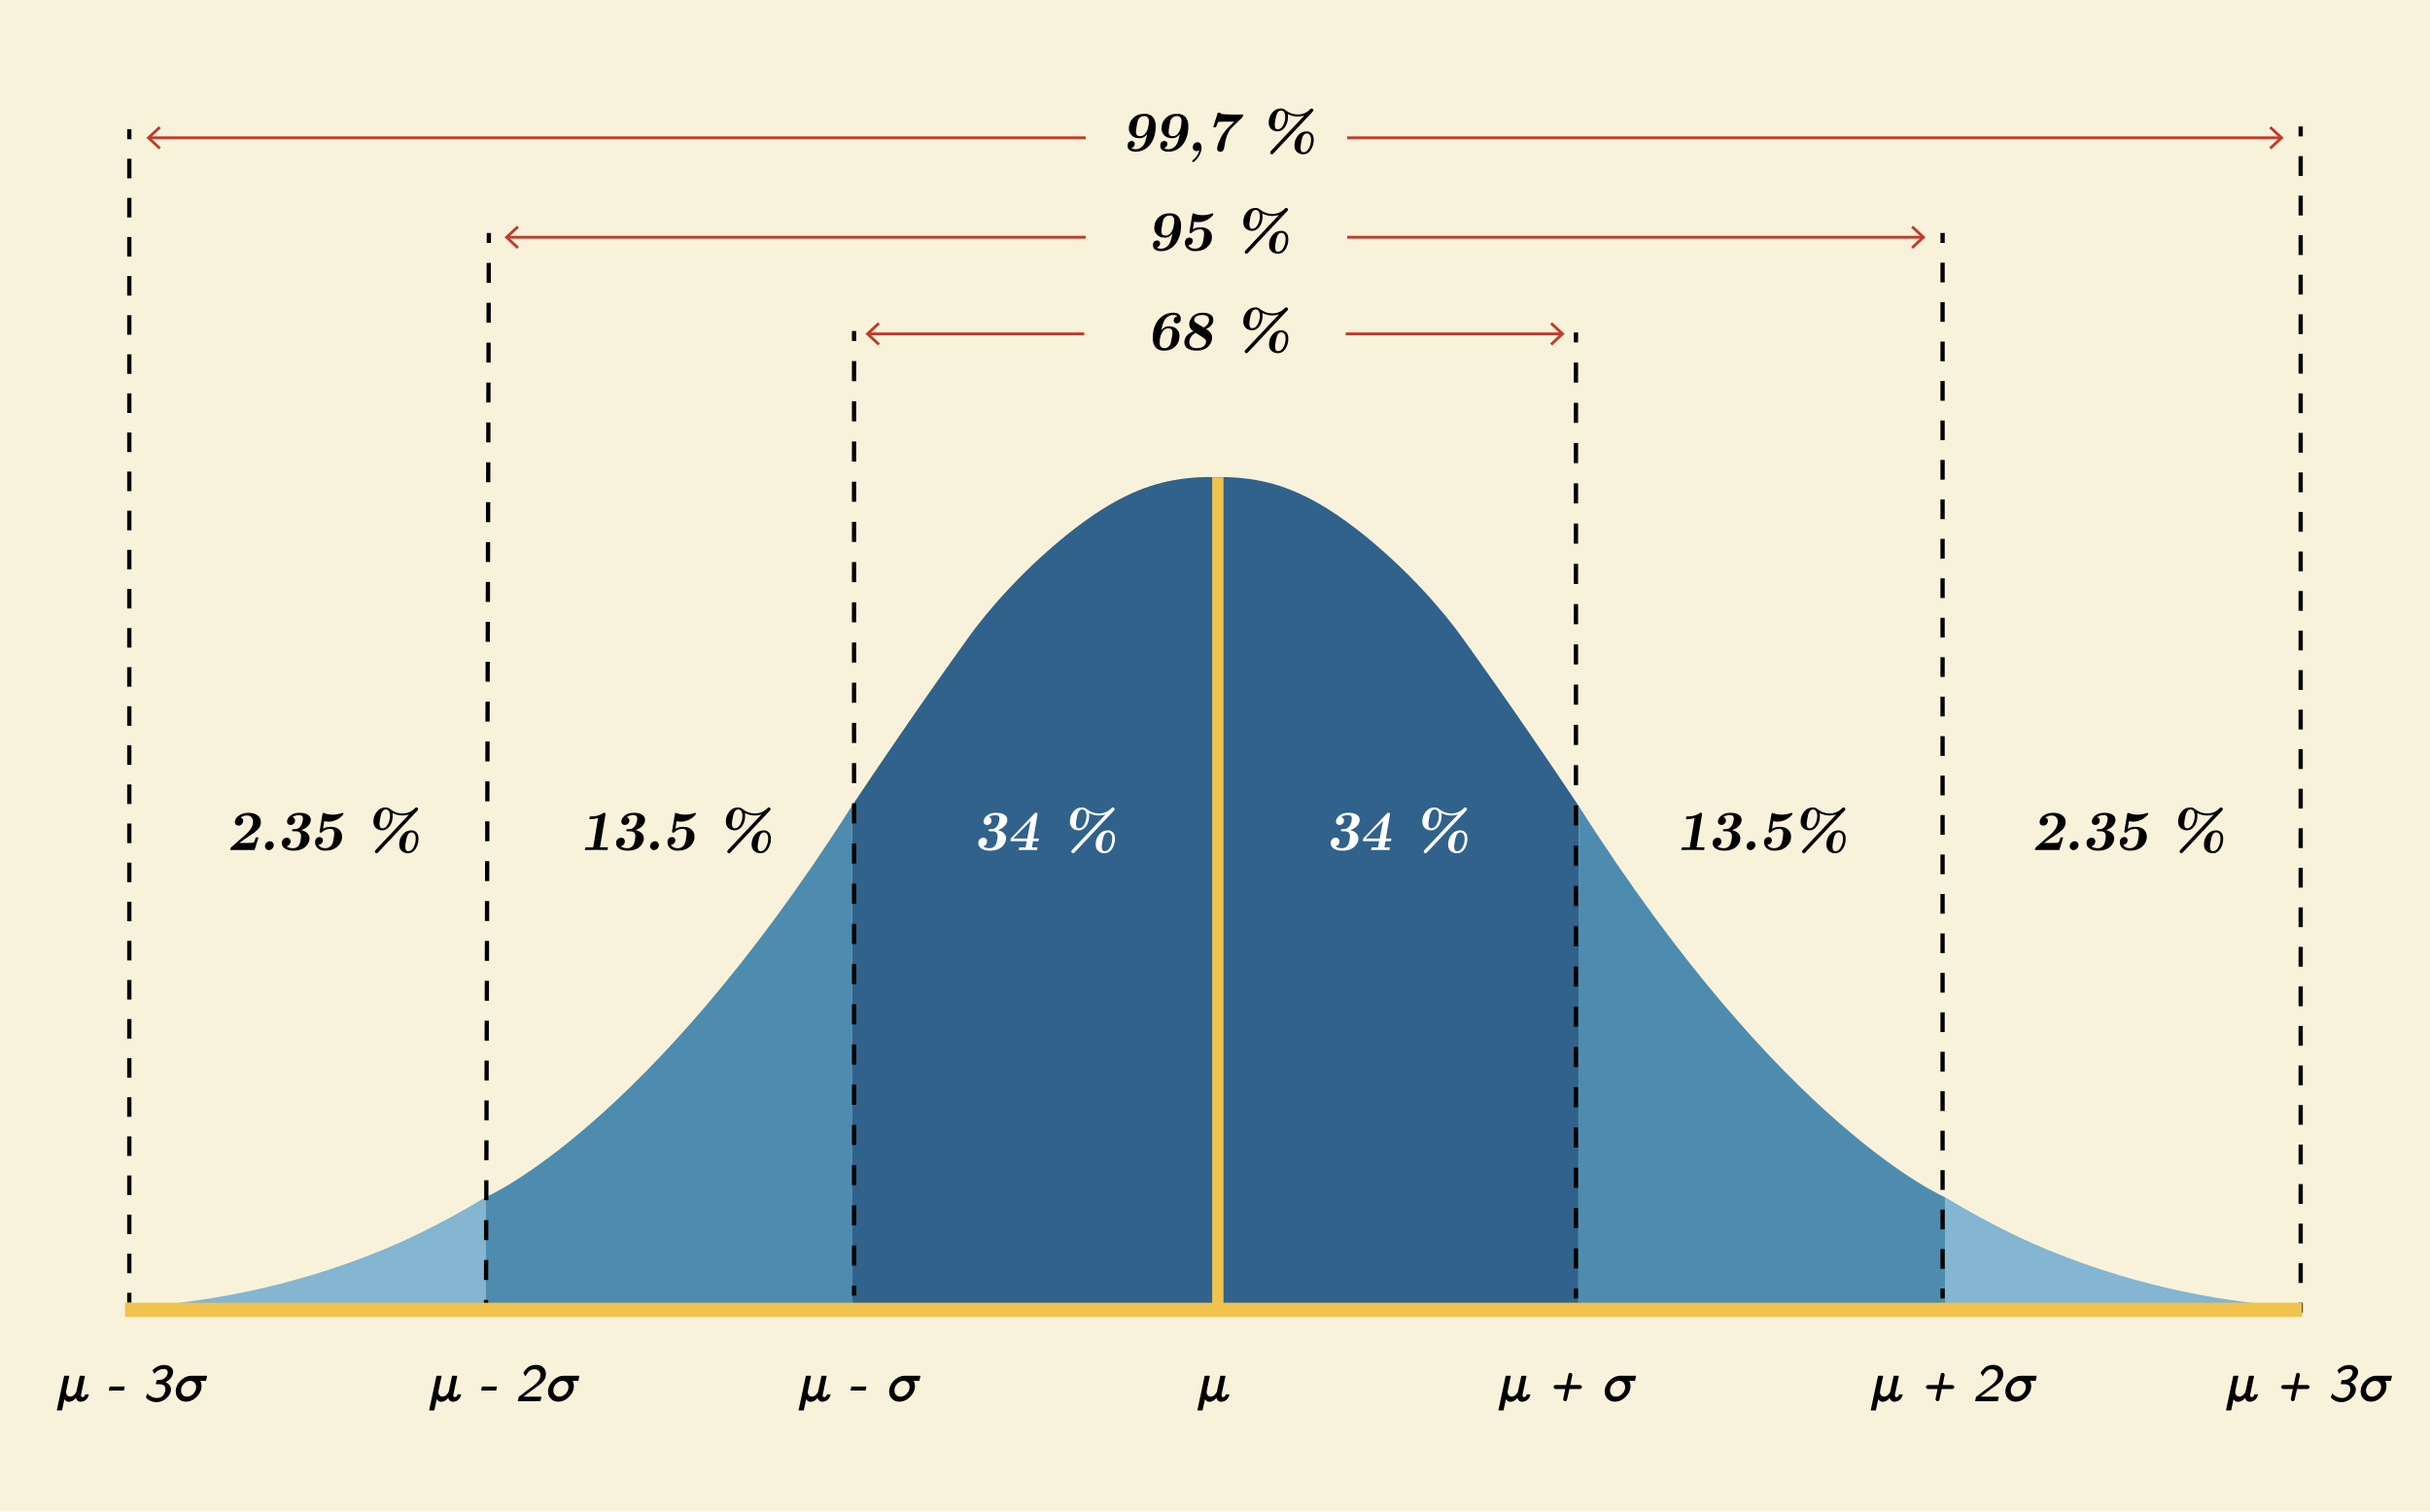 <?xml version="1.0" encoding="UTF-8"?>
<svg id="Ebene_1" data-name="Ebene 1" xmlns="http://www.w3.org/2000/svg" viewBox="0 0 855 532">
  <rect width="855" height="532" fill="#f9f2db"/>
  <path d="M429,168l-1.4,292h-127.88v-176.32c10.6-15.81,23.13-34.43,41.28-59.68,1.9-2.64,12.84-17.66,31-33,18.49-15.62,30.98-20.19,41-22,6.56-1.18,12.15-1.2,16-1Z" fill="#30628b"/>
  <path d="M170.84,421.36v38.64H46.4c23.29-1.39,54.25-6.16,88-20,4.64-1.9,18.38-7.68,36.44-18.64Z" fill="#84b5d1"/>
  <path d="M170.84,460h129.16l-.28-176.32c-72.28,113.68-128.88,137.68-128.88,137.68v38.64Z" fill="#4e8caf"/>
  <path d="M426.2,168l1.4,292h127.88s0-176.32,0-176.32c-10.6-15.81-23.13-34.43-41.28-59.68-1.9-2.64-12.84-17.66-31-33-18.49-15.62-30.98-20.19-41-22-6.56-1.18-12.15-1.2-16-1Z" fill="#30628b"/>
  <path d="M684.36,421.36v38.64s124.44,0,124.44,0c-23.29-1.39-54.25-6.16-88-20-4.64-1.9-18.38-7.68-36.44-18.64Z" fill="#84b5d1"/>
  <path d="M684.36,460h-129.16s.28-176.32.28-176.32c72.28,113.68,128.88,137.68,128.88,137.68v38.64Z" fill="#4e8caf"/>
  <g>
    <rect x="473.5" y="117" width="75.92" height="1" fill="#c03b2d"/>
    <polygon points="546.1 121.59 545.42 120.86 549.03 117.5 545.42 114.14 546.1 113.41 550.5 117.5 546.1 121.59" fill="#c03b2d"/>
  </g>
  <g>
    <rect x="305.58" y="117" width="75.92" height="1" fill="#c03b2d"/>
    <polygon points="308.9 113.41 309.58 114.14 305.97 117.5 309.58 120.86 308.9 121.59 304.5 117.5 308.9 113.41" fill="#c03b2d"/>
  </g>
  <g>
    <rect x="474" y="83" width="202.42" height="1" fill="#c03b2d"/>
    <polygon points="673.1 87.59 672.42 86.86 676.03 83.5 672.42 80.14 673.1 79.41 677.5 83.5 673.1 87.59" fill="#c03b2d"/>
  </g>
  <g>
    <rect x="178.58" y="83" width="203.42" height="1" fill="#c03b2d"/>
    <polygon points="181.9 79.41 182.58 80.14 178.97 83.5 182.58 86.86 181.9 87.59 177.5 83.5 181.9 79.41" fill="#c03b2d"/>
  </g>
  <g>
    <rect x="474" y="48" width="328.42" height="1" fill="#c03b2d"/>
    <polygon points="799.1 52.59 798.42 51.86 802.03 48.5 798.42 45.14 799.1 44.41 803.5 48.5 799.1 52.59" fill="#c03b2d"/>
  </g>
  <g>
    <rect x="52.58" y="48" width="329.42" height="1" fill="#c03b2d"/>
    <polygon points="55.9 44.41 56.58 45.14 52.97 48.5 56.58 51.86 55.9 52.59 51.5 48.5 55.9 44.41" fill="#c03b2d"/>
  </g>
  <g>
    <rect x="170.25" y="83" width="3.5" height="1.5" transform="translate(87.8 255.53) rotate(-89.85)"/>
    <path d="M171.78,450.48h-1.5s.02-7.02.02-7.02h1.5s-.02,7.02-.02,7.02ZM171.81,436.45h-1.5s.02-7.02.02-7.02h1.5s-.02,7.02-.02,7.02ZM171.85,422.41h-1.5s.02-7.02.02-7.02h1.5s-.02,7.02-.02,7.02ZM171.89,408.37h-1.5s.02-7.02.02-7.02h1.5s-.02,7.02-.02,7.02ZM171.93,394.33h-1.5s.02-7.02.02-7.02h1.5s-.02,7.02-.02,7.02ZM171.96,380.29h-1.5s.02-7.02.02-7.02h1.5s-.02,7.02-.02,7.02ZM172,366.26h-1.5s.02-7.02.02-7.02h1.5s-.02,7.02-.02,7.02ZM172.04,352.22h-1.5s.02-7.02.02-7.02h1.5s-.02,7.02-.02,7.02ZM172.07,338.18h-1.5s.02-7.02.02-7.02h1.5s-.02,7.02-.02,7.02ZM172.11,324.14h-1.5s.02-7.02.02-7.02h1.5s-.02,7.02-.02,7.02ZM172.15,310.11h-1.5s.02-7.02.02-7.02h1.5s-.02,7.02-.02,7.02ZM172.19,296.07h-1.5s.02-7.02.02-7.02h1.5s-.02,7.02-.02,7.02ZM172.22,282.03h-1.5s.02-7.02.02-7.02h1.5s-.02,7.02-.02,7.02ZM172.26,267.99h-1.5s.02-7.02.02-7.02h1.5s-.02,7.02-.02,7.02ZM172.3,253.96h-1.5s.02-7.02.02-7.02h1.5s-.02,7.02-.02,7.02ZM172.33,239.92h-1.5s.02-7.02.02-7.02h1.5s-.02,7.02-.02,7.02ZM172.37,225.88h-1.5s.02-7.02.02-7.02h1.5s-.02,7.02-.02,7.02ZM172.41,211.84h-1.5s.02-7.02.02-7.02h1.5s-.02,7.02-.02,7.02ZM172.44,197.8h-1.5s.02-7.02.02-7.02h1.5s-.02,7.02-.02,7.02ZM172.48,183.77h-1.5s.02-7.02.02-7.02h1.5s-.02,7.02-.02,7.02ZM172.52,169.73h-1.5s.02-7.02.02-7.02h1.5s-.02,7.02-.02,7.02ZM172.56,155.69h-1.5s.02-7.02.02-7.02h1.5s-.02,7.02-.02,7.02ZM172.59,141.65h-1.5s.02-7.02.02-7.02h1.5s-.02,7.02-.02,7.02ZM172.63,127.62h-1.5s.02-7.02.02-7.02h1.5s-.02,7.02-.02,7.02ZM172.67,113.58h-1.5s.02-7.02.02-7.02h1.5s-.02,7.02-.02,7.02ZM172.7,99.54h-1.5s.02-7.02.02-7.02h1.5s-.02,7.02-.02,7.02Z"/>
    <rect x="169.25" y="458.5" width="3.5" height="1.5" transform="translate(-288.69 629.06) rotate(-89.85)"/>
  </g>
  <g>
    <rect x="44.75" y="45.5" width="1.5" height="3.5"/>
    <path d="M46.25,448.12h-1.5v-6.88h1.5v6.88ZM46.25,434.36h-1.5v-6.88h1.5v6.88ZM46.25,420.59h-1.5v-6.88h1.5v6.88ZM46.25,406.83h-1.5v-6.88h1.5v6.88ZM46.25,393.07h-1.5v-6.88h1.5v6.88ZM46.25,379.3h-1.5v-6.88h1.5v6.88ZM46.25,365.54h-1.5v-6.88h1.5v6.88ZM46.25,351.78h-1.5v-6.88h1.5v6.88ZM46.25,338.02h-1.5v-6.88h1.5v6.88ZM46.25,324.25h-1.5v-6.88h1.5v6.88ZM46.25,310.49h-1.5v-6.88h1.5v6.88ZM46.25,296.73h-1.5v-6.88h1.5v6.88ZM46.25,282.97h-1.5v-6.88h1.5v6.88ZM46.25,269.2h-1.5v-6.88h1.5v6.88ZM46.25,255.44h-1.5v-6.88h1.5v6.88ZM46.25,241.68h-1.5v-6.88h1.5v6.88ZM46.25,227.92h-1.5v-6.88h1.5v6.88ZM46.25,214.15h-1.5v-6.88h1.5v6.88ZM46.25,200.39h-1.5v-6.88h1.5v6.88ZM46.25,186.63h-1.5v-6.88h1.5v6.88ZM46.25,172.86h-1.5v-6.88h1.5v6.88ZM46.25,159.1h-1.5v-6.88h1.5v6.88ZM46.25,145.34h-1.5v-6.88h1.5v6.88ZM46.25,131.58h-1.5v-6.88h1.5v6.88ZM46.25,117.81h-1.5v-6.88h1.5v6.88ZM46.25,104.05h-1.5v-6.88h1.5v6.88ZM46.25,90.29h-1.5v-6.88h1.5v6.88ZM46.25,76.53h-1.5v-6.88h1.5v6.88ZM46.25,62.76h-1.5v-6.88h1.5v6.88Z"/>
    <rect x="44.75" y="455" width="1.5" height="3.5"/>
  </g>
  <g>
    <rect x="682.75" y="82" width="1.5" height="3.5"/>
    <path d="M684.25,446.56h-1.5v-6.94h1.5v6.94ZM684.25,432.67h-1.5v-6.94h1.5v6.94ZM684.25,418.78h-1.5v-6.94h1.5v6.94ZM684.25,404.9h-1.5v-6.94h1.5v6.94ZM684.25,391.01h-1.5v-6.94h1.5v6.94ZM684.25,377.12h-1.5v-6.94h1.5v6.94ZM684.25,363.24h-1.5v-6.94h1.5v6.94ZM684.25,349.35h-1.5v-6.94h1.5v6.94ZM684.25,335.46h-1.5v-6.94h1.5v6.94ZM684.25,321.58h-1.5v-6.94h1.5v6.94ZM684.25,307.69h-1.5v-6.94h1.5v6.94ZM684.25,293.8h-1.5v-6.94h1.5v6.94ZM684.25,279.92h-1.5v-6.94h1.5v6.94ZM684.25,266.03h-1.5v-6.94h1.5v6.94ZM684.25,252.14h-1.5v-6.94h1.5v6.94ZM684.25,238.25h-1.5v-6.94h1.5v6.94ZM684.25,224.37h-1.5v-6.94h1.5v6.94ZM684.25,210.48h-1.5v-6.94h1.5v6.94ZM684.25,196.59h-1.5v-6.94h1.5v6.94ZM684.25,182.71h-1.5v-6.94h1.5v6.94ZM684.25,168.82h-1.5v-6.94h1.5v6.94ZM684.25,154.93h-1.5v-6.94h1.5v6.94ZM684.25,141.05h-1.5v-6.94h1.5v6.94ZM684.25,127.16h-1.5v-6.94h1.5v6.94ZM684.25,113.27h-1.5v-6.94h1.5v6.94ZM684.25,99.39h-1.5v-6.94h1.5v6.94Z"/>
    <rect x="682.75" y="453.5" width="1.5" height="3.5"/>
  </g>
  <g>
    <rect x="808.75" y="44.5" width="1.5" height="3.5"/>
    <path d="M810.25,451.54h-1.5v-6.96h1.5v6.96ZM810.25,437.63h-1.5v-6.96h1.5v6.96ZM810.25,423.71h-1.5v-6.96h1.5v6.96ZM810.25,409.8h-1.5v-6.96h1.5v6.96ZM810.25,395.88h-1.5v-6.96h1.5v6.96ZM810.25,381.97h-1.5v-6.96h1.5v6.96ZM810.25,368.05h-1.5v-6.96h1.5v6.96ZM810.25,354.14h-1.5v-6.96h1.5v6.96ZM810.25,340.22h-1.5v-6.96h1.5v6.96ZM810.25,326.31h-1.5v-6.96h1.5v6.96ZM810.25,312.39h-1.5v-6.96h1.5v6.96ZM810.25,298.47h-1.5v-6.96h1.5v6.96ZM810.25,284.56h-1.5v-6.96h1.5v6.96ZM810.25,270.64h-1.5v-6.96h1.5v6.96ZM810.25,256.73h-1.5v-6.96h1.5v6.96ZM810.25,242.81h-1.5v-6.96h1.5v6.96ZM810.25,228.9h-1.5v-6.96h1.5v6.96ZM810.25,214.98h-1.5v-6.96h1.5v6.96ZM810.25,201.07h-1.5v-6.96h1.5v6.96ZM810.25,187.15h-1.5v-6.96h1.5v6.96ZM810.25,173.24h-1.5v-6.96h1.5v6.96ZM810.25,159.32h-1.5v-6.96h1.5v6.96ZM810.25,145.41h-1.5v-6.96h1.5v6.96ZM810.25,131.49h-1.5v-6.96h1.5v6.96ZM810.25,117.58h-1.5v-6.96h1.5v6.96ZM810.25,103.66h-1.5v-6.96h1.5v6.96ZM810.25,89.75h-1.5v-6.96h1.5v6.96ZM810.25,75.83h-1.5v-6.96h1.5v6.96ZM810.25,61.92h-1.5v-6.96h1.5v6.96Z"/>
    <rect x="808.75" y="458.5" width="1.5" height="3.5"/>
  </g>
  <g>
    <rect x="299.75" y="116.5" width="1.5" height="3.5"/>
    <path d="M301.25,445.42h-1.5v-7.07h1.5v7.07ZM301.25,431.28h-1.5v-7.07h1.5v7.07ZM301.25,417.13h-1.5v-7.07h1.5v7.07ZM301.25,402.98h-1.5v-7.07h1.5v7.07ZM301.25,388.83h-1.5v-7.07h1.5v7.07ZM301.25,374.68h-1.5v-7.07h1.5v7.07ZM301.25,360.53h-1.5v-7.07h1.5v7.07ZM301.25,346.38h-1.5v-7.07h1.5v7.07ZM301.25,332.23h-1.5v-7.07h1.5v7.07ZM301.25,318.08h-1.5v-7.07h1.5v7.07ZM301.25,303.94h-1.5v-7.07h1.5v7.07ZM301.25,289.79h-1.5v-7.07h1.5v7.07ZM301.25,275.64h-1.5v-7.07h1.5v7.07ZM301.25,261.49h-1.5v-7.07h1.5v7.07ZM301.25,247.34h-1.5v-7.07h1.5v7.07ZM301.25,233.19h-1.5v-7.07h1.5v7.07ZM301.25,219.04h-1.5v-7.07h1.5v7.07ZM301.25,204.89h-1.5v-7.07h1.5v7.07ZM301.25,190.74h-1.5v-7.07h1.5v7.07ZM301.25,176.6h-1.5v-7.07h1.5v7.07ZM301.25,162.45h-1.5v-7.07h1.5v7.07ZM301.25,148.3h-1.5v-7.07h1.5v7.07ZM301.25,134.15h-1.5v-7.07h1.5v7.07Z"/>
    <rect x="299.75" y="452.5" width="1.5" height="3.5"/>
  </g>
  <rect x="426.5" y="168" width="4" height="293.5" fill="#f0c34e"/>
  <rect x="44" y="458.5" width="766" height="5" fill="#f0c34e"/>
  <g>
    <path d="M396.76,51.26c0-.59.15-1.01.44-1.26.3-.25.62-.38.97-.38s.6.1.8.29c.19.19.29.45.29.77,0,.36-.11.67-.34.92-.22.26-.5.42-.84.49.36.29.87.44,1.52.44,1.02,0,1.88-.42,2.6-1.26.59-.71,1.05-2.08,1.4-4.1-.66.99-1.52,1.48-2.58,1.47-1.3,0-2.26-.35-2.89-1.04s-.94-1.47-.94-2.34c0-1.5.51-2.74,1.52-3.73,1.02-.99,2.35-1.48,4-1.48,1.31,0,2.29.39,2.94,1.16.66.77.98,1.85.98,3.25,0,2.48-.62,4.57-1.85,6.28-.56.77-1.3,1.41-2.21,1.91-.91.5-1.91.75-2.99.75-.81,0-1.49-.17-2.03-.51s-.81-.89-.81-1.64ZM399.7,46.47c0,.15,0,.28.03.39s.07.26.15.46c.08.2.23.35.46.45.23.1.52.16.86.16.67,0,1.24-.29,1.71-.86.48-.57.82-1.25,1.02-2.04.2-.78.3-1.61.3-2.49,0-.49-.13-.9-.4-1.21s-.64-.47-1.13-.47c-1.16,0-1.94.52-2.33,1.56-.13.4-.28,1.07-.44,2.03-.16.96-.24,1.63-.24,2.01Z"/>
    <path d="M408.25,51.26c0-.59.15-1.01.44-1.26.3-.25.62-.38.97-.38s.6.1.8.29c.19.19.29.45.29.77,0,.36-.11.67-.34.92-.22.26-.5.42-.84.49.36.29.87.44,1.52.44,1.02,0,1.88-.42,2.6-1.26.59-.71,1.05-2.08,1.4-4.1-.66.99-1.52,1.48-2.58,1.47-1.3,0-2.26-.35-2.89-1.04s-.94-1.47-.94-2.34c0-1.5.51-2.74,1.52-3.73,1.02-.99,2.35-1.48,4-1.48,1.31,0,2.29.39,2.94,1.16.66.77.98,1.85.98,3.25,0,2.48-.62,4.57-1.85,6.28-.56.77-1.3,1.41-2.21,1.91-.91.5-1.91.75-2.99.75-.81,0-1.49-.17-2.03-.51s-.81-.89-.81-1.64ZM411.19,46.47c0,.15,0,.28.03.39s.07.26.15.46c.08.2.23.35.46.45.23.1.52.16.86.16.67,0,1.24-.29,1.71-.86.48-.57.82-1.25,1.02-2.04.2-.78.3-1.61.3-2.49,0-.49-.13-.9-.4-1.21s-.64-.47-1.13-.47c-1.16,0-1.94.52-2.33,1.56-.13.4-.28,1.07-.44,2.03-.16.96-.24,1.63-.24,2.01Z"/>
    <path d="M419.48,56.66c0-.09.08-.2.24-.31,1.19-.9,1.95-2.08,2.28-3.53l-.06.04s-.08.06-.14.09c-.06.04-.12.07-.21.1s-.18.06-.28.09c-.11.03-.22.04-.33.04-.4,0-.72-.12-.95-.37s-.35-.57-.35-.97c0-.46.16-.87.47-1.23s.72-.55,1.2-.55.82.19,1.06.57.36.83.36,1.37c0,.61-.13,1.25-.4,1.9-.27.65-.57,1.2-.92,1.64-.34.44-.67.8-.98,1.09s-.53.43-.65.43c-.07,0-.15-.05-.23-.14s-.12-.18-.12-.26Z"/>
    <path d="M426.9,44.75l1.56-5.08h.95c0,.25.13.41.38.46.11.04.66.08,1.64.12.98.04,1.63.06,1.95.06h4.08c-.04.35-.08.56-.12.66s-.14.22-.28.39l-4,3.94c-.47.55-.87,1.25-1.2,2.11s-.56,1.57-.68,2.12-.27,1.34-.43,2.37c-.14,1.02-.6,1.52-1.38,1.52-.31,0-.57-.09-.79-.28-.22-.19-.33-.46-.33-.8,0-.66.33-1.74.98-3.24s1.64-2.91,2.96-4.24c.83-.85,1.51-1.53,2.06-2.04h-3.36c-1.36,0-2.09.05-2.2.14-.23.16-.51.77-.84,1.81h-.95Z"/>
    <path d="M446.39,43.12c0-1.29.4-2.44,1.21-3.44.8-1,1.85-1.5,3.14-1.5.59,0,1.11.2,1.58.6,1.27,1.02,2.7,1.52,4.27,1.52,1.78,0,3.25-.62,4.42-1.88.16-.16.32-.24.49-.24.18,0,.32.06.44.18s.18.27.18.43-.1.34-.28.53l-13.81,14.7c-.16.19-.34.28-.52.28-.15,0-.29-.05-.42-.16s-.19-.26-.19-.46c0-.18.08-.34.24-.5l11.76-12.5-.02-.02c-.75.24-1.52.36-2.31.36-1.17,0-2.32-.29-3.48-.86.05.23.08.55.08.98,0,.85-.14,1.66-.42,2.42s-.71,1.4-1.29,1.91c-.58.51-1.23.77-1.97.77-.87,0-1.6-.27-2.2-.8s-.9-1.31-.9-2.32ZM448.53,44.02c0,1,.34,1.5,1.03,1.5.77,0,1.41-.47,1.91-1.41.5-.94.75-1.95.75-3.03,0-.66-.13-1.19-.39-1.59s-.62-.59-1.09-.59c-.8,0-1.38.65-1.73,1.95-.08.29-.18.8-.3,1.53s-.18,1.27-.18,1.63ZM455.46,51.18c0-1.32.4-2.48,1.21-3.46.81-.99,1.85-1.48,3.12-1.48.68,0,1.26.25,1.74.74s.71,1.23.71,2.22c0,1.32-.34,2.5-1.01,3.54-.67,1.04-1.56,1.56-2.68,1.56-.87,0-1.6-.27-2.2-.8s-.89-1.31-.89-2.32ZM457.6,52.08c0,1,.35,1.5,1.04,1.5.76,0,1.39-.46,1.9-1.39.5-.93.75-1.94.75-3.05,0-.71-.14-1.25-.41-1.62-.27-.37-.63-.56-1.07-.56-.81,0-1.39.65-1.73,1.96-.08.28-.18.78-.3,1.5s-.18,1.27-.18,1.66Z"/>
  </g>
  <g>
    <path d="M405.69,86.26c0-.59.15-1.01.44-1.26.3-.25.62-.38.97-.38s.6.1.8.29c.19.19.29.45.29.77,0,.36-.11.67-.34.92-.22.26-.5.42-.84.49.36.29.87.44,1.52.44,1.02,0,1.88-.42,2.6-1.26.59-.71,1.05-2.08,1.4-4.1-.66.99-1.52,1.48-2.58,1.47-1.3,0-2.26-.35-2.89-1.04s-.94-1.47-.94-2.34c0-1.5.51-2.74,1.52-3.73,1.02-.99,2.35-1.48,4-1.48,1.31,0,2.29.39,2.94,1.16.66.77.98,1.85.98,3.25,0,2.48-.62,4.57-1.85,6.28-.56.77-1.3,1.41-2.21,1.91-.91.5-1.91.75-2.99.75-.81,0-1.49-.17-2.03-.51s-.81-.89-.81-1.64ZM408.63,81.47c0,.15,0,.28.03.39s.07.26.15.46c.08.2.23.35.46.45.23.1.52.16.86.16.67,0,1.24-.29,1.71-.86.48-.57.82-1.25,1.02-2.04.2-.78.3-1.61.3-2.49,0-.49-.13-.9-.4-1.21s-.64-.47-1.13-.47c-1.16,0-1.94.52-2.33,1.56-.13.4-.28,1.07-.44,2.03-.16.96-.24,1.63-.24,2.01Z"/>
    <path d="M416.92,85.42c0-.33.05-.62.15-.87.1-.25.22-.43.35-.54.13-.11.29-.2.46-.27.17-.07.3-.11.38-.12.08-.01.15-.02.23-.02.29,0,.57.09.81.28.25.19.37.47.37.86s-.13.72-.38,1.04-.66.49-1.21.52c.48.82,1.27,1.23,2.36,1.23,1.31,0,2.19-.61,2.66-1.83.13-.34.26-.93.38-1.75.13-.82.19-1.39.19-1.73,0-1-.46-1.5-1.37-1.5-1.16,0-2.12.37-2.88,1.12-.15.16-.3.24-.46.23-.29,0-.44-.13-.44-.4,0-.06.02-.21.05-.42l.94-5.69c.05-.32.17-.48.35-.48.04,0,.15.04.32.12.89.35,1.87.52,2.95.52s2.14-.18,3.18-.54c.15-.06.25-.1.3-.1.2,0,.3.1.3.29,0,.18-.14.4-.41.68s-.54.51-.79.7c-.25.19-.48.35-.7.48-1.08.64-2.2.96-3.34.96-.37,0-.87-.05-1.53-.16l-.42,2.62c.8-.44,1.68-.66,2.65-.66,1.32,0,2.32.32,3.01.96.69.64,1.04,1.47,1.04,2.49,0,1.36-.54,2.53-1.62,3.5s-2.53,1.46-4.35,1.46c-1.06,0-1.91-.28-2.56-.85-.65-.57-.98-1.28-.98-2.13Z"/>
    <path d="M437.45,78.12c0-1.29.4-2.44,1.21-3.44.8-1,1.85-1.5,3.14-1.5.59,0,1.11.2,1.58.6,1.27,1.02,2.7,1.52,4.27,1.52,1.78,0,3.25-.62,4.42-1.88.16-.16.33-.24.49-.24.18,0,.32.06.44.18s.18.27.18.43-.09.34-.28.53l-13.81,14.7c-.16.19-.34.28-.52.28-.15,0-.29-.05-.42-.16s-.19-.26-.19-.46c0-.18.08-.34.24-.5l11.76-12.5-.02-.02c-.75.24-1.52.36-2.31.36-1.17,0-2.32-.29-3.48-.86.05.23.08.55.08.98,0,.85-.14,1.66-.42,2.42s-.71,1.4-1.29,1.91c-.58.51-1.23.77-1.97.77-.87,0-1.6-.27-2.2-.8s-.9-1.31-.9-2.32ZM439.59,79.02c0,1,.34,1.5,1.03,1.5.77,0,1.41-.47,1.91-1.41.5-.94.75-1.95.75-3.03,0-.66-.13-1.19-.39-1.59s-.62-.59-1.09-.59c-.8,0-1.38.65-1.73,1.95-.08.29-.18.8-.3,1.53s-.18,1.27-.18,1.63ZM446.52,86.18c0-1.32.4-2.48,1.21-3.46.81-.99,1.85-1.48,3.12-1.48.68,0,1.26.25,1.74.74s.71,1.23.71,2.22c0,1.32-.34,2.5-1.01,3.54-.67,1.04-1.56,1.56-2.68,1.56-.87,0-1.6-.27-2.2-.8s-.89-1.31-.89-2.32ZM448.66,87.08c0,1,.35,1.5,1.04,1.5.76,0,1.39-.46,1.89-1.39s.75-1.94.75-3.05c0-.71-.14-1.25-.41-1.62s-.63-.56-1.07-.56c-.81,0-1.39.65-1.73,1.96-.08.28-.18.78-.3,1.5s-.18,1.27-.18,1.66Z"/>
  </g>
  <g>
    <path d="M405.61,118.94c0-2.73.7-4.89,2.09-6.49s3.13-2.39,5.21-2.39c.86,0,1.5.2,1.92.59s.63.9.63,1.51c0,.59-.15,1.01-.44,1.28s-.61.4-.96.4c-.38,0-.65-.11-.83-.32-.18-.21-.27-.46-.27-.74,0-.09.01-.19.04-.3.03-.11.08-.25.16-.43s.22-.32.41-.44.43-.2.7-.23c-.28-.34-.74-.52-1.39-.52-1.14,0-2.1.47-2.87,1.41-.61.76-1.07,2.1-1.39,4.01.69-.98,1.55-1.46,2.58-1.45,1.25,0,2.2.33,2.84.99s.97,1.46.97,2.38c0,1.51-.5,2.75-1.51,3.73s-2.31,1.48-3.91,1.48c-1.35,0-2.35-.39-3.01-1.18-.66-.79-.99-1.88-.99-3.29ZM408.03,120.79c0,.58.16,1.02.48,1.31.32.29.69.43,1.12.43,1.15,0,1.9-.57,2.28-1.7.1-.34.23-.98.39-1.92.16-.93.23-1.58.23-1.96,0-.94-.51-1.41-1.52-1.41-.89,0-1.61.5-2.16,1.51s-.82,2.25-.82,3.74Z"/>
    <path d="M416.72,120.5c0-.49.09-.96.28-1.39s.4-.78.64-1.05.53-.51.88-.74.61-.39.8-.47.38-.17.58-.25c-.98-.64-1.46-1.49-1.46-2.55,0-.46.09-.91.28-1.36s.46-.87.82-1.27.86-.73,1.49-.98,1.35-.38,2.17-.38c1.13,0,2.03.22,2.7.65s1,1.06,1,1.88c0,1.35-.84,2.42-2.52,3.21.33.21.59.4.77.54s.39.35.63.6c.24.25.42.54.53.87s.17.69.17,1.09c0,.48-.1.97-.3,1.47-.2.5-.51.98-.92,1.45-.41.47-.99.85-1.73,1.14-.74.3-1.58.44-2.52.44-1.3,0-2.33-.25-3.12-.74s-1.17-1.22-1.17-2.16ZM418.47,120.48c0,.74.25,1.26.74,1.58s1.1.47,1.83.47c1.11,0,1.94-.23,2.49-.69.55-.46.82-.99.82-1.6,0-.36-.1-.64-.3-.86-.2-.21-.62-.51-1.25-.9l-2.09-1.34c-.64.32-1.18.77-1.6,1.37-.43.59-.64,1.25-.64,1.97ZM420.17,112.65c0,.37.24.71.71,1.01l2.67,1.62c1.24-.73,1.86-1.63,1.86-2.69,0-.55-.2-.97-.61-1.27-.41-.3-.98-.45-1.7-.45-1.07,0-1.82.19-2.26.56s-.66.78-.66,1.22Z"/>
    <path d="M437.45,113.12c0-1.29.4-2.44,1.21-3.44.8-1,1.85-1.5,3.14-1.5.59,0,1.11.2,1.58.6,1.27,1.02,2.7,1.52,4.27,1.52,1.78,0,3.25-.62,4.42-1.88.16-.16.33-.24.49-.24.18,0,.32.06.44.18s.18.27.18.43-.09.34-.28.53l-13.81,14.7c-.16.19-.34.28-.52.28-.15,0-.29-.05-.42-.16s-.19-.26-.19-.46c0-.18.08-.34.24-.5l11.76-12.5-.02-.02c-.75.24-1.52.36-2.31.36-1.17,0-2.32-.29-3.48-.86.05.23.08.55.08.98,0,.85-.14,1.66-.42,2.42s-.71,1.4-1.29,1.91c-.58.51-1.23.77-1.97.77-.87,0-1.6-.27-2.2-.8s-.9-1.31-.9-2.32ZM439.59,114.02c0,1,.34,1.5,1.03,1.5.77,0,1.41-.47,1.91-1.41.5-.94.75-1.95.75-3.03,0-.66-.13-1.19-.39-1.59s-.62-.59-1.09-.59c-.8,0-1.38.65-1.73,1.95-.08.29-.18.8-.3,1.53s-.18,1.27-.18,1.63ZM446.52,121.18c0-1.32.4-2.48,1.21-3.46.81-.99,1.85-1.48,3.12-1.48.68,0,1.26.25,1.74.74s.71,1.23.71,2.22c0,1.32-.34,2.5-1.01,3.54-.67,1.04-1.56,1.56-2.68,1.56-.87,0-1.6-.27-2.2-.8s-.89-1.31-.89-2.32ZM448.66,122.08c0,1,.35,1.5,1.04,1.5.76,0,1.39-.46,1.89-1.39s.75-1.94.75-3.05c0-.71-.14-1.25-.41-1.62s-.63-.56-1.07-.56c-.81,0-1.39.65-1.73,1.96-.08.28-.18.78-.3,1.5s-.18,1.27-.18,1.66Z"/>
  </g>
  <g>
    <path d="M344.22,296.74c0-.61.18-1.08.53-1.41s.76-.49,1.22-.49.8.13,1.02.4.33.56.33.88c0,.38-.13.75-.39,1.1-.26.35-.62.56-1.07.64.6.45,1.39.68,2.38.67.98,0,1.7-.45,2.16-1.34.15-.28.27-.65.37-1.13s.16-.85.19-1.14c.03-.29.04-.48.04-.59,0-1.17-.6-1.75-1.79-1.75h-.86c-.36,0-.54-.09-.54-.28,0-.27.08-.41.24-.44.03,0,.06,0,.1,0s.14-.01.29-.02c.15,0,.34-.02.56-.03.5-.03.94-.2,1.32-.51.38-.31.66-.69.84-1.12s.31-.83.39-1.18.12-.66.12-.91c0-.81-.46-1.22-1.37-1.22s-1.65.25-2.36.74c.1.03.22.07.34.12.12.06.26.17.4.36s.21.41.21.67c0,.43-.15.8-.44,1.11s-.68.47-1.16.47c-.36,0-.65-.11-.88-.32s-.34-.5-.34-.86c0-.75.4-1.45,1.2-2.11s1.86-.99,3.17-.99,2.24.23,2.94.69,1.05,1.06,1.05,1.79-.3,1.43-.9,2.1c-.6.67-1.43,1.17-2.47,1.52.92.21,1.64.57,2.15,1.07s.77,1.13.77,1.88c0,.47-.11.94-.33,1.42-.22.48-.55.94-.98,1.38-.43.44-1.03.8-1.79,1.08-.76.27-1.62.41-2.57.41-1.16,0-2.13-.23-2.91-.7-.78-.47-1.16-1.12-1.16-1.96Z" fill="#fff"/>
    <path d="M355.5,296.07l.16-.97,8.3-8.78c.1-.12.18-.19.24-.21.06-.03.18-.04.37-.04.33,0,.5.09.5.27l-.02.26-1.42,8.52h1.94l-.17.94h-1.93l-.36,2.18h1.93l-.16.94c-.47-.04-1.5-.06-3.11-.06-1.72,0-2.83.02-3.34.06l.16-.94h2.25l.42-2.18h-5.76ZM356.5,295.13h4.94l1.19-6.21-6.13,6.21Z" fill="#fff"/>
    <path d="M376.45,289.12c0-1.29.4-2.44,1.21-3.44.8-1,1.85-1.5,3.14-1.5.59,0,1.11.2,1.58.6,1.27,1.02,2.7,1.52,4.27,1.52,1.78,0,3.25-.62,4.42-1.88.16-.16.33-.24.49-.24.18,0,.32.06.44.18s.18.27.18.43-.09.34-.28.53l-13.81,14.7c-.16.19-.34.28-.52.28-.15,0-.29-.05-.42-.16s-.19-.26-.19-.46c0-.18.08-.34.24-.5l11.76-12.5-.02-.02c-.75.24-1.52.36-2.31.36-1.17,0-2.32-.29-3.48-.86.05.23.08.55.08.98,0,.85-.14,1.66-.42,2.42s-.71,1.4-1.29,1.91c-.58.51-1.23.77-1.97.77-.87,0-1.6-.27-2.2-.8s-.9-1.31-.9-2.32ZM378.59,290.02c0,1,.34,1.5,1.03,1.5.77,0,1.41-.47,1.91-1.41.5-.94.75-1.95.75-3.03,0-.66-.13-1.19-.39-1.59s-.62-.59-1.09-.59c-.8,0-1.38.65-1.73,1.95-.08.29-.18.8-.3,1.53s-.18,1.27-.18,1.63ZM385.52,297.18c0-1.32.4-2.48,1.21-3.46.81-.99,1.85-1.48,3.12-1.48.68,0,1.26.25,1.74.74s.71,1.23.71,2.22c0,1.32-.34,2.5-1.01,3.54-.67,1.04-1.56,1.56-2.68,1.56-.87,0-1.6-.27-2.2-.8s-.89-1.31-.89-2.32ZM387.66,298.08c0,1,.35,1.5,1.04,1.5.76,0,1.39-.46,1.89-1.39s.75-1.94.75-3.05c0-.71-.14-1.25-.41-1.62s-.63-.56-1.07-.56c-.81,0-1.39.65-1.73,1.96-.08.28-.18.78-.3,1.5s-.18,1.27-.18,1.66Z" fill="#fff"/>
  </g>
  <g>
    <path d="M205.78,299.18l.16-.94h2.78l1.7-10.32c-.85.25-1.74.38-2.67.38h-.38l.15-.94h.4c1.82,0,3.29-.43,4.41-1.28.18,0,.3,0,.38,0,.08,0,.16.04.23.1s.11.15.11.26c0,.01,0,.03,0,.06,0,.03-.01.06-.02.1,0,.04,0,.08,0,.12l-1.92,11.51h2.8l-.16.94c-.59-.04-1.91-.06-3.98-.06s-3.39.02-3.98.06Z"/>
    <path d="M216.77,296.74c0-.61.18-1.08.53-1.41s.76-.49,1.22-.49.8.13,1.02.4.33.56.33.88c0,.38-.13.75-.39,1.1-.26.35-.62.56-1.07.64.6.45,1.39.68,2.38.67.98,0,1.7-.45,2.16-1.34.15-.28.27-.65.37-1.13s.16-.85.19-1.14c.03-.29.04-.48.04-.59,0-1.17-.6-1.75-1.79-1.75h-.86c-.36,0-.54-.09-.54-.28,0-.27.08-.41.24-.44.03,0,.06,0,.1,0s.14-.01.29-.02c.15,0,.34-.02.56-.03.5-.03.94-.2,1.32-.51.38-.31.66-.69.84-1.12s.31-.83.39-1.18.12-.66.12-.91c0-.81-.46-1.22-1.37-1.22s-1.65.25-2.36.74c.1.03.22.07.34.12.12.06.26.17.4.36s.21.41.21.67c0,.43-.15.8-.44,1.11s-.68.47-1.16.47c-.36,0-.65-.11-.88-.32s-.34-.5-.34-.86c0-.75.4-1.45,1.2-2.11s1.86-.99,3.17-.99,2.24.23,2.94.69,1.05,1.06,1.05,1.79-.3,1.43-.9,2.1c-.6.67-1.43,1.17-2.47,1.52.92.21,1.64.57,2.15,1.07s.77,1.13.77,1.88c0,.47-.11.94-.33,1.42-.22.48-.55.94-.98,1.38-.43.44-1.03.8-1.79,1.08-.76.27-1.62.41-2.57.41-1.16,0-2.13-.23-2.91-.7-.78-.47-1.16-1.12-1.16-1.96Z"/>
    <path d="M228.73,297.83c0-.44.17-.85.52-1.21.35-.36.76-.55,1.23-.55.37,0,.68.13.94.38s.4.58.4.98c0,.46-.17.86-.52,1.22s-.75.54-1.21.54c-.39,0-.72-.13-.97-.39s-.39-.58-.39-.97Z"/>
    <path d="M234.86,296.42c0-.33.05-.62.15-.87.1-.25.22-.43.35-.54.13-.11.29-.2.46-.27.17-.07.3-.11.38-.12.08-.01.15-.02.23-.02.29,0,.57.09.81.28.25.19.37.47.37.86s-.13.72-.38,1.04-.66.49-1.21.52c.48.82,1.27,1.23,2.36,1.23,1.31,0,2.19-.61,2.66-1.83.13-.34.26-.93.38-1.75.13-.82.19-1.39.19-1.73,0-1-.46-1.5-1.37-1.5-1.16,0-2.12.37-2.88,1.12-.15.16-.3.24-.46.23-.29,0-.44-.13-.44-.4,0-.06.02-.21.05-.42l.94-5.69c.05-.32.17-.48.35-.48.04,0,.15.04.32.12.89.35,1.87.52,2.95.52s2.14-.18,3.18-.54c.15-.06.25-.1.3-.1.2,0,.3.1.3.29,0,.18-.14.4-.41.68s-.54.51-.79.7c-.25.19-.48.35-.7.48-1.08.64-2.2.96-3.34.96-.37,0-.87-.05-1.53-.16l-.42,2.62c.8-.44,1.68-.66,2.65-.66,1.32,0,2.32.32,3.01.96.69.64,1.04,1.47,1.04,2.49,0,1.36-.54,2.53-1.62,3.5s-2.53,1.46-4.35,1.46c-1.06,0-1.91-.28-2.56-.85-.65-.57-.98-1.28-.98-2.13Z"/>
    <path d="M255.39,289.12c0-1.29.4-2.44,1.21-3.44.8-1,1.85-1.5,3.14-1.5.59,0,1.11.2,1.58.6,1.27,1.02,2.7,1.52,4.27,1.52,1.78,0,3.25-.62,4.42-1.88.16-.16.33-.24.49-.24.18,0,.32.06.44.18s.18.27.18.43-.09.34-.28.53l-13.81,14.7c-.16.19-.34.28-.52.28-.15,0-.29-.05-.42-.16s-.19-.26-.19-.46c0-.18.08-.34.24-.5l11.76-12.5-.02-.02c-.75.24-1.52.36-2.31.36-1.17,0-2.32-.29-3.48-.86.05.23.08.55.08.98,0,.85-.14,1.66-.42,2.42s-.71,1.4-1.29,1.91c-.58.51-1.23.77-1.97.77-.87,0-1.6-.27-2.2-.8s-.9-1.31-.9-2.32ZM257.53,290.02c0,1,.34,1.5,1.03,1.5.77,0,1.41-.47,1.91-1.41.5-.94.75-1.95.75-3.03,0-.66-.13-1.19-.39-1.59s-.62-.59-1.09-.59c-.8,0-1.38.65-1.73,1.95-.08.29-.18.8-.3,1.53s-.18,1.27-.18,1.63ZM264.46,297.18c0-1.32.4-2.48,1.21-3.46.81-.99,1.85-1.48,3.12-1.48.68,0,1.26.25,1.74.74s.71,1.23.71,2.22c0,1.32-.34,2.5-1.01,3.54-.67,1.04-1.56,1.56-2.68,1.56-.87,0-1.6-.27-2.2-.8s-.89-1.31-.89-2.32ZM266.6,298.08c0,1,.35,1.5,1.04,1.5.76,0,1.39-.46,1.89-1.39s.75-1.94.75-3.05c0-.71-.14-1.25-.41-1.62s-.63-.56-1.07-.56c-.81,0-1.39.65-1.73,1.96-.08.28-.18.78-.3,1.5s-.18,1.27-.18,1.66Z"/>
  </g>
  <g>
    <path d="M81,299.18l.1-.58c.03-.13.11-.27.26-.42l4.89-4.29c1.86-1.63,2.78-3.17,2.78-4.64,0-.66-.19-1.2-.56-1.62s-.91-.62-1.62-.62c-.36,0-.71.06-1.06.17s-.61.22-.77.31-.29.17-.37.24c.61.18.92.57.92,1.17,0,.47-.17.87-.5,1.19s-.72.49-1.16.49c-.29,0-.58-.1-.85-.29s-.41-.5-.41-.93c0-.87.45-1.63,1.36-2.29s2.04-1,3.42-1c1.29,0,2.34.29,3.15.87.81.58,1.21,1.37,1.21,2.38,0,.52-.1,1.01-.29,1.46-.2.46-.5.88-.91,1.28-.41.4-.77.71-1.08.94s-.74.52-1.3.88c-1.24.81-2.57,1.74-4,2.78h2.9c1.25,0,1.95-.04,2.08-.12.25-.16.52-.77.8-1.83h.95l-1.36,4.44h-8.57Z"/>
    <path d="M93.23,297.83c0-.44.17-.85.52-1.21.35-.36.76-.55,1.23-.55.37,0,.68.13.94.38s.4.58.4.98c0,.46-.17.86-.52,1.22s-.75.54-1.21.54c-.39,0-.72-.13-.97-.39s-.39-.58-.39-.97Z"/>
    <path d="M99.15,296.74c0-.61.18-1.08.53-1.41s.76-.49,1.22-.49.8.13,1.02.4.33.56.33.88c0,.38-.13.75-.39,1.1-.26.35-.62.56-1.07.64.6.45,1.39.68,2.38.67.98,0,1.7-.45,2.16-1.34.15-.28.27-.65.37-1.13s.16-.85.19-1.14c.03-.29.04-.48.04-.59,0-1.17-.6-1.75-1.79-1.75h-.86c-.36,0-.54-.09-.54-.28,0-.27.08-.41.24-.44.03,0,.06,0,.1,0s.14-.01.29-.02c.15,0,.34-.02.56-.03.5-.03.94-.2,1.32-.51.38-.31.66-.69.84-1.12s.31-.83.39-1.18.12-.66.12-.91c0-.81-.46-1.22-1.37-1.22s-1.65.25-2.36.74c.1.03.22.07.34.12.12.06.26.17.4.36s.21.41.21.67c0,.43-.15.8-.44,1.11s-.68.47-1.16.47c-.36,0-.65-.11-.88-.32s-.34-.5-.34-.86c0-.75.4-1.45,1.2-2.11s1.86-.99,3.17-.99,2.24.23,2.94.69,1.05,1.06,1.05,1.79-.3,1.43-.9,2.1c-.6.67-1.43,1.17-2.47,1.52.92.21,1.64.57,2.15,1.07s.77,1.13.77,1.88c0,.47-.11.94-.33,1.42-.22.48-.55.94-.98,1.38-.43.44-1.03.8-1.79,1.08-.76.27-1.62.41-2.57.41-1.16,0-2.13-.23-2.91-.7-.78-.47-1.16-1.12-1.16-1.96Z"/>
    <path d="M110.86,296.42c0-.33.05-.62.15-.87.1-.25.22-.43.35-.54.13-.11.29-.2.46-.27.17-.07.3-.11.38-.12.08-.01.15-.02.23-.02.29,0,.57.09.81.28.25.19.37.47.37.86s-.13.72-.38,1.04-.66.49-1.21.52c.48.82,1.27,1.23,2.36,1.23,1.31,0,2.19-.61,2.66-1.83.13-.34.26-.93.38-1.75.13-.82.19-1.39.19-1.73,0-1-.46-1.5-1.37-1.5-1.16,0-2.12.37-2.88,1.12-.15.16-.3.24-.46.23-.29,0-.44-.13-.44-.4,0-.06.02-.21.05-.42l.94-5.69c.05-.32.17-.48.35-.48.04,0,.15.04.32.12.89.35,1.87.52,2.95.52s2.14-.18,3.18-.54c.15-.06.25-.1.3-.1.2,0,.3.1.3.29,0,.18-.14.4-.41.68s-.54.51-.79.7c-.25.19-.48.35-.7.48-1.08.64-2.2.96-3.34.96-.37,0-.87-.05-1.53-.16l-.42,2.62c.8-.44,1.68-.66,2.65-.66,1.32,0,2.32.32,3.01.96.69.64,1.04,1.47,1.04,2.49,0,1.36-.54,2.53-1.62,3.5s-2.53,1.46-4.35,1.46c-1.06,0-1.91-.28-2.56-.85-.65-.57-.98-1.28-.98-2.13Z"/>
    <path d="M131.39,289.12c0-1.29.4-2.44,1.21-3.44.8-1,1.85-1.5,3.14-1.5.59,0,1.11.2,1.58.6,1.27,1.02,2.7,1.52,4.27,1.52,1.78,0,3.25-.62,4.42-1.88.16-.16.33-.24.49-.24.18,0,.32.06.44.18s.18.27.18.43-.09.34-.28.53l-13.81,14.7c-.16.19-.34.28-.52.28-.15,0-.29-.05-.42-.16s-.19-.26-.19-.46c0-.18.08-.34.24-.5l11.76-12.5-.02-.02c-.75.24-1.52.36-2.31.36-1.17,0-2.32-.29-3.48-.86.05.23.08.55.08.98,0,.85-.14,1.66-.42,2.42s-.71,1.4-1.29,1.91c-.58.51-1.23.77-1.97.77-.87,0-1.6-.27-2.2-.8s-.9-1.31-.9-2.32ZM133.53,290.02c0,1,.34,1.5,1.03,1.5.77,0,1.41-.47,1.91-1.41.5-.94.75-1.95.75-3.03,0-.66-.13-1.19-.39-1.59s-.62-.59-1.09-.59c-.8,0-1.38.65-1.73,1.95-.08.29-.18.8-.3,1.53s-.18,1.27-.18,1.63ZM140.46,297.18c0-1.32.4-2.48,1.21-3.46.81-.99,1.85-1.48,3.12-1.48.68,0,1.26.25,1.74.74s.71,1.23.71,2.22c0,1.32-.34,2.5-1.01,3.54-.67,1.04-1.56,1.56-2.68,1.56-.87,0-1.6-.27-2.2-.8s-.89-1.31-.89-2.32ZM142.6,298.08c0,1,.35,1.5,1.04,1.5.76,0,1.39-.46,1.89-1.39s.75-1.94.75-3.05c0-.71-.14-1.25-.41-1.62s-.63-.56-1.07-.56c-.81,0-1.39.65-1.73,1.96-.08.28-.18.78-.3,1.5s-.18,1.27-.18,1.66Z"/>
  </g>
  <g>
    <path d="M716,299.18l.1-.58c.03-.13.11-.27.26-.42l4.89-4.29c1.86-1.63,2.78-3.17,2.78-4.64,0-.66-.19-1.2-.56-1.62-.38-.41-.91-.62-1.62-.62-.36,0-.71.06-1.06.17-.35.11-.61.22-.77.31s-.29.17-.37.24c.61.18.92.57.92,1.17,0,.47-.17.87-.5,1.19-.34.33-.72.49-1.16.49-.29,0-.58-.1-.85-.29s-.41-.5-.41-.93c0-.87.45-1.63,1.36-2.29.91-.66,2.04-1,3.42-1,1.29,0,2.34.29,3.15.87.8.58,1.21,1.37,1.21,2.38,0,.52-.1,1.01-.29,1.46-.2.46-.5.88-.91,1.28-.41.4-.77.71-1.08.94s-.74.52-1.3.88c-1.24.81-2.57,1.74-4,2.78h2.9c1.25,0,1.95-.04,2.08-.12.25-.16.52-.77.8-1.83h.95l-1.36,4.44h-8.57Z"/>
    <path d="M728.23,297.83c0-.44.17-.85.52-1.21s.76-.55,1.23-.55c.37,0,.68.13.95.38s.39.58.39.98c0,.46-.17.86-.52,1.22s-.75.54-1.21.54c-.39,0-.72-.13-.97-.39-.26-.26-.39-.58-.39-.97Z"/>
    <path d="M734.15,296.74c0-.61.18-1.08.53-1.41s.76-.49,1.22-.49.8.13,1.02.4c.22.27.33.56.33.88,0,.38-.13.75-.39,1.1-.26.35-.62.56-1.07.64.6.45,1.39.68,2.38.67.98,0,1.7-.45,2.16-1.34.15-.28.27-.65.37-1.13s.16-.85.19-1.14c.03-.29.04-.48.04-.59,0-1.17-.6-1.75-1.79-1.75h-.86c-.36,0-.54-.09-.54-.28,0-.27.08-.41.24-.44.03,0,.06,0,.1,0,.04,0,.14-.01.29-.02.15,0,.34-.02.56-.03.5-.03.94-.2,1.32-.51s.66-.69.84-1.12.31-.83.39-1.18c.08-.35.12-.66.12-.91,0-.81-.46-1.22-1.37-1.22-.87,0-1.65.25-2.36.74.1.03.22.07.34.12.12.06.26.17.4.36.14.18.21.41.21.67,0,.43-.15.8-.44,1.11s-.68.47-1.16.47c-.36,0-.65-.11-.88-.32-.23-.21-.34-.5-.34-.86,0-.75.4-1.45,1.2-2.11s1.86-.99,3.17-.99,2.24.23,2.94.69,1.04,1.06,1.04,1.79-.3,1.43-.9,2.1-1.43,1.17-2.47,1.52c.92.21,1.64.57,2.15,1.07.51.5.77,1.13.77,1.88,0,.47-.11.94-.33,1.42-.22.48-.55.94-.99,1.38-.43.44-1.03.8-1.79,1.08-.76.27-1.62.41-2.57.41-1.16,0-2.13-.23-2.91-.7s-1.16-1.12-1.16-1.96Z"/>
    <path d="M745.86,296.42c0-.33.05-.62.15-.87s.22-.43.35-.54.29-.2.46-.27.3-.11.38-.12c.08-.01.15-.02.22-.02.29,0,.57.09.81.28.25.19.37.47.37.86s-.13.72-.38,1.04-.66.49-1.21.52c.48.82,1.27,1.23,2.36,1.23,1.31,0,2.19-.61,2.66-1.83.13-.34.26-.93.38-1.75.13-.82.19-1.39.19-1.73,0-1-.46-1.5-1.37-1.5-1.16,0-2.12.37-2.88,1.12-.15.16-.3.24-.46.23-.29,0-.44-.13-.44-.4,0-.06.02-.21.05-.42l.94-5.69c.05-.32.17-.48.35-.48.04,0,.15.04.32.12.89.35,1.87.52,2.95.52s2.14-.18,3.19-.54c.15-.06.25-.1.3-.1.2,0,.3.1.3.29,0,.18-.14.4-.41.68s-.54.51-.79.7c-.25.19-.49.35-.7.48-1.08.64-2.2.96-3.34.96-.37,0-.88-.05-1.53-.16l-.42,2.62c.8-.44,1.68-.66,2.65-.66,1.32,0,2.32.32,3.01.96s1.04,1.47,1.04,2.49c0,1.36-.54,2.53-1.62,3.5-1.08.97-2.53,1.46-4.35,1.46-1.06,0-1.91-.28-2.56-.85-.65-.57-.98-1.28-.98-2.13Z"/>
    <path d="M766.39,289.12c0-1.29.4-2.44,1.21-3.44s1.85-1.5,3.14-1.5c.59,0,1.11.2,1.58.6,1.27,1.02,2.7,1.52,4.26,1.52,1.78,0,3.25-.62,4.42-1.88.16-.16.32-.24.49-.24.18,0,.32.06.44.18s.18.27.18.43-.1.34-.28.53l-13.81,14.7c-.16.19-.33.28-.52.28-.15,0-.29-.05-.42-.16s-.19-.26-.19-.46c0-.18.08-.34.24-.5l11.76-12.5-.02-.02c-.75.24-1.52.36-2.31.36-1.17,0-2.32-.29-3.48-.86.05.23.08.55.08.98,0,.85-.14,1.66-.42,2.42s-.71,1.4-1.29,1.91-1.23.77-1.97.77c-.87,0-1.6-.27-2.2-.8-.6-.53-.9-1.31-.9-2.32ZM768.53,290.02c0,1,.34,1.5,1.03,1.5.77,0,1.41-.47,1.91-1.41.5-.94.75-1.95.75-3.03,0-.66-.13-1.19-.39-1.59s-.62-.59-1.09-.59c-.8,0-1.38.65-1.73,1.95-.08.29-.18.8-.3,1.53s-.18,1.27-.18,1.63ZM775.46,297.18c0-1.32.4-2.48,1.21-3.46.81-.99,1.85-1.48,3.12-1.48.68,0,1.26.25,1.74.74s.71,1.23.71,2.22c0,1.32-.34,2.5-1.01,3.54-.67,1.04-1.56,1.56-2.68,1.56-.87,0-1.6-.27-2.2-.8s-.89-1.31-.89-2.32ZM777.6,298.08c0,1,.35,1.5,1.04,1.5.76,0,1.39-.46,1.89-1.39.5-.93.75-1.94.75-3.05,0-.71-.14-1.25-.41-1.62-.27-.37-.63-.56-1.07-.56-.81,0-1.39.65-1.73,1.96-.08.28-.18.78-.3,1.5s-.18,1.27-.18,1.66Z"/>
  </g>
  <g>
    <path d="M591.61,299.18l.16-.94h2.78l1.7-10.32c-.85.25-1.74.38-2.67.38h-.38l.15-.94h.4c1.82,0,3.29-.43,4.41-1.28.18,0,.3,0,.38,0,.08,0,.16.04.23.1.07.06.11.15.11.26,0,.01,0,.03,0,.06,0,.03-.01.06-.02.1,0,.04,0,.08,0,.12l-1.92,11.51h2.8l-.16.94c-.59-.04-1.91-.06-3.97-.06s-3.39.02-3.98.06Z"/>
    <path d="M602.6,296.74c0-.61.18-1.08.53-1.41s.76-.49,1.22-.49.8.13,1.02.4c.22.27.33.56.33.88,0,.38-.13.75-.39,1.1-.26.35-.62.56-1.07.64.6.45,1.39.68,2.38.67.98,0,1.7-.45,2.16-1.34.15-.28.27-.65.37-1.13s.16-.85.19-1.14c.03-.29.04-.48.04-.59,0-1.17-.6-1.75-1.79-1.75h-.86c-.36,0-.54-.09-.54-.28,0-.27.08-.41.24-.44.03,0,.06,0,.1,0,.04,0,.14-.01.29-.02.15,0,.34-.02.56-.03.5-.03.94-.2,1.32-.51s.66-.69.84-1.12.31-.83.39-1.18c.08-.35.12-.66.12-.91,0-.81-.46-1.22-1.37-1.22-.87,0-1.65.25-2.36.74.1.03.22.07.34.12.12.06.26.17.4.36.14.18.21.41.21.67,0,.43-.15.8-.44,1.11s-.68.47-1.16.47c-.36,0-.65-.11-.88-.32-.23-.21-.34-.5-.34-.86,0-.75.4-1.45,1.2-2.11s1.86-.99,3.17-.99,2.24.23,2.94.69,1.04,1.06,1.04,1.79-.3,1.43-.9,2.1-1.43,1.17-2.47,1.52c.92.21,1.64.57,2.15,1.07.51.5.77,1.13.77,1.88,0,.47-.11.94-.33,1.42-.22.48-.55.94-.99,1.38-.43.44-1.03.8-1.79,1.08-.76.27-1.62.41-2.57.41-1.16,0-2.13-.23-2.91-.7s-1.16-1.12-1.16-1.96Z"/>
    <path d="M614.55,297.83c0-.44.17-.85.52-1.21s.76-.55,1.23-.55c.37,0,.68.13.95.38s.39.58.39.98c0,.46-.17.86-.52,1.22s-.75.54-1.21.54c-.39,0-.72-.13-.97-.39-.26-.26-.39-.58-.39-.97Z"/>
    <path d="M620.69,296.42c0-.33.05-.62.15-.87s.22-.43.35-.54.29-.2.46-.27.3-.11.38-.12c.08-.01.15-.02.22-.02.29,0,.57.09.81.28.25.19.37.47.37.86s-.13.72-.38,1.04-.66.49-1.21.52c.48.82,1.27,1.23,2.36,1.23,1.31,0,2.19-.61,2.66-1.83.13-.34.26-.93.38-1.75.13-.82.19-1.39.19-1.73,0-1-.46-1.5-1.37-1.5-1.16,0-2.12.37-2.88,1.12-.15.16-.3.24-.46.23-.29,0-.44-.13-.44-.4,0-.06.02-.21.05-.42l.94-5.69c.05-.32.17-.48.35-.48.04,0,.15.04.32.12.89.35,1.87.52,2.95.52s2.14-.18,3.19-.54c.15-.06.25-.1.3-.1.2,0,.3.1.3.29,0,.18-.14.4-.41.68s-.54.51-.79.7c-.25.19-.49.35-.7.48-1.08.64-2.2.96-3.34.96-.37,0-.88-.05-1.53-.16l-.42,2.62c.8-.44,1.68-.66,2.65-.66,1.32,0,2.32.32,3.01.96s1.04,1.47,1.04,2.49c0,1.36-.54,2.53-1.62,3.5-1.08.97-2.53,1.46-4.35,1.46-1.06,0-1.91-.28-2.56-.85-.65-.57-.98-1.28-.98-2.13Z"/>
    <path d="M633.56,289.12c0-1.29.4-2.44,1.21-3.44s1.85-1.5,3.14-1.5c.59,0,1.11.2,1.58.6,1.27,1.02,2.7,1.52,4.26,1.52,1.78,0,3.25-.62,4.42-1.88.16-.16.32-.24.49-.24.18,0,.32.06.44.18s.18.27.18.43-.1.34-.28.53l-13.81,14.7c-.16.19-.33.28-.52.28-.15,0-.29-.05-.42-.16s-.19-.26-.19-.46c0-.18.08-.34.24-.5l11.76-12.5-.02-.02c-.75.24-1.52.36-2.31.36-1.17,0-2.32-.29-3.48-.86.05.23.08.55.08.98,0,.85-.14,1.66-.42,2.42s-.71,1.4-1.29,1.91-1.23.77-1.97.77c-.87,0-1.6-.27-2.2-.8-.6-.53-.9-1.31-.9-2.32ZM635.7,290.02c0,1,.34,1.5,1.03,1.5.77,0,1.41-.47,1.91-1.41.5-.94.75-1.95.75-3.03,0-.66-.13-1.19-.39-1.59s-.62-.59-1.09-.59c-.8,0-1.38.65-1.73,1.95-.08.29-.18.8-.3,1.53s-.18,1.27-.18,1.63ZM642.63,297.18c0-1.32.4-2.48,1.21-3.46.81-.99,1.85-1.48,3.12-1.48.68,0,1.26.25,1.74.74s.71,1.23.71,2.22c0,1.32-.34,2.5-1.01,3.54-.67,1.04-1.56,1.56-2.68,1.56-.87,0-1.6-.27-2.2-.8s-.89-1.31-.89-2.32ZM644.77,298.08c0,1,.35,1.5,1.04,1.5.76,0,1.39-.46,1.89-1.39.5-.93.75-1.94.75-3.05,0-.71-.14-1.25-.41-1.62-.27-.37-.63-.56-1.07-.56-.81,0-1.39.65-1.73,1.96-.08.28-.18.78-.3,1.5s-.18,1.27-.18,1.66Z"/>
  </g>
  <g>
    <path d="M468.21,296.74c0-.61.18-1.08.53-1.41s.76-.49,1.22-.49.8.13,1.02.4c.22.27.33.56.33.88,0,.38-.13.75-.39,1.1-.26.35-.62.56-1.07.64.6.45,1.39.68,2.38.67.98,0,1.7-.45,2.16-1.34.15-.28.27-.65.37-1.13s.16-.85.19-1.14c.03-.29.04-.48.04-.59,0-1.17-.6-1.75-1.79-1.75h-.86c-.36,0-.54-.09-.54-.28,0-.27.08-.41.24-.44.03,0,.06,0,.1,0,.04,0,.14-.01.29-.02.15,0,.34-.02.56-.03.5-.03.94-.2,1.32-.51s.66-.69.84-1.12.31-.83.39-1.18c.08-.35.12-.66.12-.91,0-.81-.46-1.22-1.37-1.22-.87,0-1.65.25-2.36.74.1.03.22.07.34.12.12.06.26.17.4.36.14.18.21.41.21.67,0,.43-.15.8-.44,1.11s-.68.47-1.16.47c-.36,0-.65-.11-.88-.32-.23-.21-.34-.5-.34-.86,0-.75.4-1.45,1.2-2.11s1.86-.99,3.17-.99,2.24.23,2.94.69,1.04,1.06,1.04,1.79-.3,1.43-.9,2.1-1.43,1.17-2.47,1.52c.92.21,1.64.57,2.15,1.07.51.5.77,1.13.77,1.88,0,.47-.11.94-.33,1.42-.22.48-.55.94-.99,1.38-.43.44-1.03.8-1.79,1.08-.76.27-1.62.41-2.57.41-1.16,0-2.13-.23-2.91-.7s-1.16-1.12-1.16-1.96Z" fill="#fff"/>
    <path d="M479.5,296.07l.16-.97,8.3-8.78c.1-.12.18-.19.24-.21s.18-.04.37-.04c.33,0,.5.09.5.27l-.02.26-1.42,8.52h1.94l-.17.94h-1.93l-.36,2.18h1.93l-.16.94c-.47-.04-1.5-.06-3.11-.06-1.72,0-2.83.02-3.34.06l.16-.94h2.25l.42-2.18h-5.76ZM480.5,295.13h4.94l1.19-6.21-6.13,6.21Z" fill="#fff"/>
    <path d="M500.45,289.12c0-1.29.4-2.44,1.21-3.44s1.85-1.5,3.14-1.5c.59,0,1.11.2,1.58.6,1.27,1.02,2.7,1.52,4.26,1.52,1.78,0,3.25-.62,4.42-1.88.16-.16.32-.24.49-.24.18,0,.32.06.44.18s.18.27.18.43-.1.34-.28.53l-13.81,14.7c-.16.19-.33.28-.52.28-.15,0-.29-.05-.42-.16s-.19-.26-.19-.46c0-.18.08-.34.24-.5l11.76-12.5-.02-.02c-.75.24-1.52.36-2.31.36-1.17,0-2.32-.29-3.48-.86.05.23.08.55.08.98,0,.85-.14,1.66-.42,2.42s-.71,1.4-1.29,1.91-1.23.77-1.97.77c-.87,0-1.6-.27-2.2-.8-.6-.53-.9-1.31-.9-2.32ZM502.59,290.02c0,1,.34,1.5,1.03,1.5.77,0,1.41-.47,1.91-1.41.5-.94.75-1.95.75-3.03,0-.66-.13-1.19-.39-1.59s-.62-.59-1.09-.59c-.8,0-1.38.65-1.73,1.95-.08.29-.18.8-.3,1.53s-.18,1.27-.18,1.63ZM509.52,297.18c0-1.32.4-2.48,1.21-3.46.81-.99,1.85-1.48,3.12-1.48.68,0,1.26.25,1.74.74s.71,1.23.71,2.22c0,1.32-.34,2.5-1.01,3.54-.67,1.04-1.56,1.56-2.68,1.56-.87,0-1.6-.27-2.2-.8s-.89-1.31-.89-2.32ZM511.66,298.08c0,1,.35,1.5,1.04,1.5.76,0,1.39-.46,1.89-1.39.5-.93.75-1.94.75-3.05,0-.71-.14-1.25-.41-1.62-.27-.37-.63-.56-1.07-.56-.81,0-1.39.65-1.73,1.96-.08.28-.18.78-.3,1.5s-.18,1.27-.18,1.66Z" fill="#fff"/>
  </g>
  <path d="M421.3,496.36l2.57-12.14.02-.02h1.81c-.18.86-.37,1.77-.58,2.74-.2.97-.35,1.67-.44,2.1s-.13.72-.13.88c0,.47.13.85.4,1.16.26.3.61.45,1.03.45.5,0,.95-.18,1.36-.55.41-.37.7-.8.86-1.29.02-.08.05-.21.08-.39.04-.17.06-.28.07-.33l1.02-4.76h1.09l.74.02-1.29,6.12c-.08.3-.12.53-.12.69,0,.46.18.68.55.68.17,0,.36-.07.56-.22.21-.15.33-.39.38-.75h1.27c-.06.58-.32,1.14-.78,1.68-.46.54-1.15.85-2.07.94-.27-.03-.48-.06-.65-.11-.17-.05-.35-.18-.56-.38-.21-.2-.38-.49-.51-.85-.64.84-1.44,1.28-2.4,1.35-.23-.01-.41-.03-.54-.06-.13-.03-.3-.12-.51-.26-.21-.14-.4-.34-.57-.61l-.83,3.94h-1.83Z"/>
  <g>
    <path d="M527.21,496.36l2.57-12.14.02-.02h1.81c-.18.86-.37,1.77-.58,2.74-.2.97-.35,1.67-.44,2.1s-.13.72-.13.88c0,.47.13.85.4,1.16.26.3.61.45,1.03.45.5,0,.95-.18,1.36-.55.41-.37.7-.8.86-1.29.02-.08.04-.21.08-.39.04-.17.06-.28.07-.33l1.02-4.76h1.09l.74.02-1.29,6.12c-.08.3-.12.53-.12.69,0,.46.18.68.55.68.17,0,.36-.07.56-.22.21-.15.33-.39.38-.75h1.27c-.06.58-.32,1.14-.78,1.68-.46.54-1.15.85-2.08.94-.27-.03-.48-.06-.65-.11-.17-.05-.36-.18-.56-.38-.21-.2-.38-.49-.51-.85-.64.84-1.44,1.28-2.4,1.35-.23-.01-.41-.03-.54-.06-.13-.03-.3-.12-.51-.26-.21-.14-.4-.34-.58-.61l-.83,3.94h-1.83Z"/>
    <path d="M546.64,488.17c0-.48.3-.71.89-.71h3.52c.53-2.52.81-3.81.83-3.88.12-.27.34-.4.64-.4.18,0,.34.06.49.19.15.13.22.31.22.54,0,.07-.24,1.26-.72,3.55h3.21c.34,0,.57.08.7.23.12.16.19.31.19.47,0,.08-.02.18-.05.27-.03.09-.12.19-.27.29-.15.1-.34.15-.58.15h-3.51c-.53,2.5-.82,3.8-.86,3.88-.15.27-.36.4-.62.4-.18,0-.34-.07-.49-.2s-.22-.31-.22-.53c0-.07.24-1.26.72-3.55h-3.25c-.23,0-.41-.05-.54-.15-.13-.1-.21-.2-.25-.29-.03-.09-.05-.19-.05-.27Z"/>
    <path d="M564.61,489.75c0-1.32.49-2.52,1.48-3.61s2.11-1.72,3.39-1.9c.21-.02.52-.04.94-.04h5.24l-.38,1.78h-1.99c.28.64.42,1.24.42,1.79,0,1.41-.56,2.69-1.69,3.83-1.13,1.14-2.41,1.72-3.84,1.72-1.05,0-1.91-.34-2.57-1.02s-.99-1.53-.99-2.56ZM566.49,489.37c0,.63.19,1.15.57,1.56.38.42.88.62,1.5.62.85,0,1.6-.35,2.26-1.04.66-.69.99-1.47.99-2.34,0-.63-.19-1.15-.58-1.56-.39-.41-.89-.62-1.51-.62-.82,0-1.57.34-2.23,1.02-.66.68-1,1.46-1,2.35Z"/>
  </g>
  <g>
    <path d="M658.22,496.36l2.57-12.14.02-.02h1.81c-.18.86-.37,1.77-.58,2.74-.21.97-.35,1.67-.44,2.1-.09.43-.13.72-.13.88,0,.47.13.85.4,1.16.26.3.61.45,1.03.45.5,0,.95-.18,1.36-.55.41-.37.7-.8.86-1.29.02-.08.05-.21.08-.39.04-.17.06-.28.07-.33l1.02-4.76h1.09l.74.02-1.29,6.12c-.08.3-.12.53-.12.69,0,.46.18.68.55.68.17,0,.36-.07.56-.22.21-.15.33-.39.38-.75h1.27c-.06.58-.32,1.14-.78,1.68-.46.54-1.15.85-2.08.94-.27-.03-.48-.06-.65-.11-.17-.05-.36-.18-.56-.38-.21-.2-.38-.49-.51-.85-.64.84-1.44,1.28-2.4,1.35-.23-.01-.41-.03-.54-.06-.13-.03-.3-.12-.51-.26-.21-.14-.4-.34-.58-.61l-.83,3.94h-1.83Z"/>
    <path d="M677.65,488.17c0-.48.3-.71.89-.71h3.52c.53-2.52.81-3.81.83-3.88.12-.27.34-.4.64-.4.18,0,.34.06.49.19.15.13.22.31.22.54,0,.07-.24,1.26-.72,3.55h3.21c.34,0,.57.08.7.23.12.16.19.31.19.47,0,.08-.02.18-.05.27-.03.09-.12.19-.27.29-.14.1-.34.15-.58.15h-3.51c-.53,2.5-.82,3.8-.86,3.88-.15.27-.36.4-.62.4-.18,0-.34-.07-.49-.2-.14-.13-.22-.31-.22-.53,0-.07.24-1.26.72-3.55h-3.25c-.23,0-.41-.05-.54-.15-.13-.1-.21-.2-.25-.29-.03-.09-.05-.19-.05-.27Z"/>
    <path d="M694.95,493.18l.32-1.52,3.04-2.36c.14-.1.42-.3.83-.59s.7-.51.85-.63c.16-.12.4-.32.74-.59.33-.27.58-.49.73-.65.15-.16.35-.37.57-.64.23-.27.39-.51.49-.72.1-.21.2-.46.28-.73.08-.27.13-.55.13-.83,0-.62-.2-1.11-.61-1.47-.41-.36-.91-.54-1.53-.54-.43,0-.83.08-1.2.25-.37.17-.67.41-.93.72-.25.31-.45.57-.58.79-.13.22-.27.48-.41.78l-.78-1.29c.21-.34.41-.63.6-.88.2-.24.48-.53.83-.86s.79-.59,1.31-.77c.51-.18,1.09-.27,1.73-.27,1.08,0,1.93.29,2.56.88.63.58.94,1.36.94,2.33,0,.43-.07.84-.2,1.22-.13.38-.28.7-.45.96s-.44.57-.81.91c-.37.34-.68.61-.93.79-.25.18-.64.47-1.17.85-.54.39-.95.68-1.23.89l-3.15,2.36h6.35l-.34,1.6h-7.99Z"/>
    <path d="M705.59,489.75c0-1.32.49-2.52,1.48-3.61s2.11-1.72,3.39-1.9c.21-.02.52-.04.94-.04h5.24l-.38,1.78h-1.99c.28.64.42,1.24.42,1.79,0,1.41-.56,2.69-1.69,3.83-1.13,1.14-2.41,1.72-3.84,1.72-1.05,0-1.91-.34-2.57-1.02s-.99-1.53-.99-2.56ZM707.48,489.37c0,.63.19,1.15.57,1.56.38.42.88.62,1.5.62.85,0,1.6-.35,2.26-1.04.66-.69.99-1.47.99-2.34,0-.63-.19-1.15-.58-1.56-.39-.41-.89-.62-1.51-.62-.82,0-1.57.34-2.23,1.02-.66.68-1,1.46-1,2.35Z"/>
  </g>
  <g>
    <path d="M783.22,496.36l2.57-12.14.02-.02h1.81c-.18.86-.37,1.77-.58,2.74-.21.97-.35,1.67-.44,2.1-.09.43-.13.72-.13.88,0,.47.13.85.4,1.16.26.3.61.45,1.03.45.5,0,.95-.18,1.36-.55.41-.37.7-.8.86-1.29.02-.08.05-.21.08-.39.04-.17.06-.28.07-.33l1.02-4.76h1.09l.74.02-1.29,6.12c-.08.3-.12.53-.12.69,0,.46.18.68.55.68.17,0,.36-.07.56-.22.21-.15.33-.39.38-.75h1.27c-.06.58-.32,1.14-.78,1.68-.46.54-1.15.85-2.08.94-.27-.03-.48-.06-.65-.11-.17-.05-.36-.18-.56-.38-.21-.2-.38-.49-.51-.85-.64.84-1.44,1.28-2.4,1.35-.23-.01-.41-.03-.54-.06-.13-.03-.3-.12-.51-.26-.21-.14-.4-.34-.58-.61l-.83,3.94h-1.83Z"/>
    <path d="M802.65,488.17c0-.48.3-.71.89-.71h3.52c.53-2.52.81-3.81.83-3.88.12-.27.34-.4.64-.4.18,0,.34.06.49.19.15.13.22.31.22.54,0,.07-.24,1.26-.72,3.55h3.21c.34,0,.57.08.7.23.12.16.19.31.19.47,0,.08-.02.18-.05.27-.03.09-.12.19-.27.29-.14.1-.34.15-.58.15h-3.51c-.53,2.5-.82,3.8-.86,3.88-.15.27-.36.4-.62.4-.18,0-.34-.07-.49-.2-.14-.13-.22-.31-.22-.53,0-.07.24-1.26.72-3.55h-3.25c-.23,0-.41-.05-.54-.15-.13-.1-.21-.2-.25-.29-.03-.09-.05-.19-.05-.27Z"/>
    <path d="M820.07,491.83l.57-1.44.07.09c.05.06.1.12.15.18s.13.14.22.23.2.18.31.25c.11.07.23.16.37.25.14.1.29.18.46.25.16.07.34.13.52.2.18.07.39.11.62.14s.46.05.71.05c.52,0,.98-.11,1.38-.33.4-.22.7-.5.91-.84.21-.34.36-.67.46-1s.14-.65.14-.95c0-.38-.07-.69-.21-.94-.14-.25-.33-.43-.56-.53-.23-.1-.44-.17-.63-.21s-.37-.05-.56-.05c-.04,0-.08,0-.12,0-.04,0-.07,0-.08,0h-1.22l.3-1.42c.95-.08,1.48-.12,1.58-.15.72-.17,1.29-.52,1.71-1.05.42-.53.63-1.05.63-1.56,0-.3-.11-.58-.32-.81-.21-.24-.61-.36-1.18-.36-.91,0-1.76.32-2.54.96-.25.23-.5.47-.72.73l-.62-1.27c1.27-1.23,2.65-1.85,4.16-1.84.9,0,1.64.23,2.23.68.59.46.89,1.05.89,1.77,0,.42-.1.84-.29,1.25-.19.41-.41.75-.64,1.01-.23.26-.51.51-.83.74-.32.23-.54.39-.66.46-.13.08-.23.13-.3.17.62.24,1.1.58,1.44,1.04.33.45.5.94.5,1.47,0,1.08-.51,2.1-1.53,3.05s-2.22,1.44-3.6,1.44c-.23,0-.45-.01-.66-.04-.21-.03-.41-.06-.59-.11-.18-.05-.35-.1-.52-.16s-.32-.13-.45-.19-.26-.14-.39-.23c-.13-.09-.24-.16-.33-.23-.08-.07-.17-.14-.27-.23-.1-.09-.17-.15-.21-.2-.04-.05-.09-.1-.15-.17-.06-.07-.1-.11-.11-.12Z"/>
    <path d="M830.59,489.75c0-1.32.49-2.52,1.48-3.61s2.11-1.72,3.39-1.9c.21-.02.52-.04.94-.04h5.24l-.38,1.78h-1.99c.28.64.42,1.24.42,1.79,0,1.41-.56,2.69-1.69,3.83-1.13,1.14-2.41,1.72-3.84,1.72-1.05,0-1.91-.34-2.57-1.02s-.99-1.53-.99-2.56ZM832.48,489.37c0,.63.19,1.15.57,1.56.38.42.88.62,1.5.62.85,0,1.6-.35,2.26-1.04.66-.69.99-1.47.99-2.34,0-.63-.19-1.15-.58-1.56-.39-.41-.89-.62-1.51-.62-.82,0-1.57.34-2.23,1.02-.66.68-1,1.46-1,2.35Z"/>
  </g>
  <g>
    <path d="M20,496.36l2.57-12.14.02-.02h1.81c-.18.86-.37,1.77-.58,2.74-.2.97-.35,1.67-.44,2.1s-.13.72-.13.88c0,.47.13.85.4,1.16.26.3.61.45,1.03.45.5,0,.95-.18,1.36-.55.41-.37.7-.8.86-1.29.02-.08.05-.21.08-.39.04-.17.06-.28.07-.33l1.02-4.76h1.09l.74.02-1.29,6.12c-.08.3-.12.53-.12.69,0,.46.18.68.55.68.17,0,.36-.07.56-.22.21-.15.33-.39.38-.75h1.27c-.06.58-.32,1.14-.78,1.68-.46.54-1.15.85-2.07.94-.27-.03-.48-.06-.65-.11-.17-.05-.35-.18-.56-.38-.21-.2-.38-.49-.51-.85-.64.84-1.44,1.28-2.4,1.35-.23-.01-.41-.03-.54-.06-.13-.03-.3-.12-.51-.26-.21-.14-.4-.34-.57-.61l-.83,3.94h-1.83Z"/>
    <path d="M38.27,489.4l.3-1.42h5.31l-.29,1.42h-5.32Z"/>
    <path d="M51.3,491.83l.57-1.44.07.09c.05.06.1.12.15.18.05.06.13.14.22.23.1.1.2.18.31.25.11.07.23.16.37.25.14.1.29.18.46.25.16.07.34.13.52.2.18.07.39.11.62.14.23.03.46.05.71.05.52,0,.98-.11,1.38-.33.4-.22.7-.5.91-.84.21-.34.36-.67.46-1,.1-.33.14-.65.14-.95,0-.38-.07-.69-.21-.94-.14-.25-.33-.43-.56-.53-.24-.1-.44-.17-.63-.21-.18-.04-.37-.05-.56-.05-.04,0-.08,0-.12,0-.04,0-.07,0-.08,0h-1.22l.3-1.42c.95-.08,1.48-.12,1.58-.15.72-.17,1.29-.52,1.71-1.05.42-.53.63-1.05.63-1.56,0-.3-.11-.58-.32-.81-.21-.24-.61-.36-1.18-.36-.91,0-1.76.32-2.54.96-.25.23-.5.47-.72.73l-.62-1.27c1.27-1.23,2.65-1.85,4.16-1.84.9,0,1.64.23,2.23.68.59.46.89,1.05.89,1.77,0,.42-.1.84-.29,1.25-.19.41-.41.75-.64,1.01-.23.26-.51.51-.82.74-.32.23-.54.39-.66.46s-.23.13-.3.17c.62.24,1.1.58,1.44,1.04.33.45.5.94.5,1.47,0,1.08-.51,2.1-1.53,3.05s-2.22,1.44-3.6,1.44c-.23,0-.45-.01-.66-.04-.21-.03-.41-.06-.59-.11-.18-.05-.35-.1-.52-.16-.17-.06-.32-.13-.45-.19-.13-.07-.26-.14-.39-.23-.13-.09-.24-.16-.33-.23-.08-.07-.17-.14-.27-.23-.1-.09-.17-.15-.21-.2-.04-.05-.09-.1-.15-.17-.06-.07-.1-.11-.11-.12Z"/>
    <path d="M61.82,489.75c0-1.32.49-2.52,1.48-3.61s2.11-1.72,3.39-1.9c.2-.02.52-.04.94-.04h5.24l-.38,1.78h-1.99c.28.64.42,1.24.42,1.79,0,1.41-.56,2.69-1.69,3.83-1.13,1.14-2.41,1.72-3.84,1.72-1.05,0-1.91-.34-2.56-1.02-.66-.68-.99-1.53-.99-2.56ZM63.7,489.37c0,.63.19,1.15.57,1.56.38.42.88.62,1.5.62.85,0,1.6-.35,2.26-1.04.66-.69.99-1.47.99-2.34,0-.63-.19-1.15-.58-1.56-.39-.41-.89-.62-1.51-.62-.82,0-1.57.34-2.23,1.02-.67.68-1,1.46-1,2.35Z"/>
  </g>
  <g>
    <path d="M151,496.36l2.57-12.14.02-.02h1.81c-.18.86-.37,1.77-.58,2.74-.2.97-.35,1.67-.44,2.1s-.13.72-.13.88c0,.47.13.85.4,1.16.26.3.61.45,1.03.45.5,0,.95-.18,1.36-.55.41-.37.7-.8.86-1.29.02-.08.05-.21.08-.39.04-.17.06-.28.07-.33l1.02-4.76h1.09l.74.02-1.29,6.12c-.08.3-.12.53-.12.69,0,.46.18.68.55.68.17,0,.36-.07.56-.22.21-.15.33-.39.38-.75h1.27c-.06.58-.32,1.14-.78,1.68-.46.54-1.15.85-2.07.94-.27-.03-.48-.06-.65-.11-.17-.05-.35-.18-.56-.38-.21-.2-.38-.49-.51-.85-.64.84-1.44,1.28-2.4,1.35-.23-.01-.41-.03-.54-.06-.13-.03-.3-.12-.51-.26-.21-.14-.4-.34-.57-.61l-.83,3.94h-1.83Z"/>
    <path d="M169.27,489.4l.3-1.42h5.31l-.29,1.42h-5.32Z"/>
    <path d="M182.18,493.18l.32-1.52,3.04-2.36c.14-.1.42-.3.83-.59.41-.3.7-.51.85-.63.16-.12.4-.32.74-.59.33-.27.58-.49.73-.65.15-.16.34-.37.57-.64.23-.27.39-.51.49-.72.1-.21.2-.46.28-.73.08-.27.13-.55.13-.83,0-.62-.2-1.11-.61-1.47-.4-.36-.91-.54-1.53-.54-.43,0-.83.08-1.2.25-.37.17-.67.41-.93.72-.25.31-.45.57-.58.79-.13.22-.27.48-.41.78l-.78-1.29c.2-.34.4-.63.6-.88.2-.24.48-.53.83-.86.36-.33.79-.59,1.31-.77.51-.18,1.09-.27,1.73-.27,1.08,0,1.93.29,2.56.88.63.58.94,1.36.94,2.33,0,.43-.07.84-.2,1.22-.13.38-.28.7-.45.96s-.44.57-.81.91c-.37.34-.68.61-.93.79-.24.18-.64.47-1.17.85-.54.39-.95.68-1.23.89l-3.15,2.36h6.35l-.34,1.6h-7.99Z"/>
    <path d="M192.82,489.75c0-1.32.49-2.52,1.48-3.61s2.11-1.72,3.39-1.9c.2-.02.52-.04.94-.04h5.24l-.38,1.78h-1.99c.28.64.42,1.24.42,1.79,0,1.41-.56,2.69-1.69,3.83-1.13,1.14-2.41,1.72-3.84,1.72-1.05,0-1.91-.34-2.56-1.02-.66-.68-.99-1.53-.99-2.56ZM194.7,489.37c0,.63.19,1.15.57,1.56.38.42.88.62,1.5.62.85,0,1.6-.35,2.26-1.04.66-.69.99-1.47.99-2.34,0-.63-.19-1.15-.58-1.56-.39-.41-.89-.62-1.51-.62-.82,0-1.57.34-2.23,1.02-.67.68-1,1.46-1,2.35Z"/>
  </g>
  <g>
    <path d="M280.98,496.36l2.57-12.14.02-.02h1.81c-.18.86-.37,1.77-.58,2.74-.2.97-.35,1.67-.44,2.1s-.13.72-.13.88c0,.47.13.85.4,1.16.26.3.61.45,1.03.45.5,0,.95-.18,1.36-.55.41-.37.7-.8.86-1.29.02-.08.05-.21.08-.39.04-.17.06-.28.07-.33l1.02-4.76h1.09l.74.02-1.29,6.12c-.08.3-.12.53-.12.69,0,.46.18.68.55.68.17,0,.36-.07.56-.22.21-.15.33-.39.38-.75h1.27c-.06.58-.32,1.14-.78,1.68-.46.54-1.15.85-2.07.94-.27-.03-.48-.06-.65-.11-.17-.05-.35-.18-.56-.38-.21-.2-.38-.49-.51-.85-.64.84-1.44,1.28-2.4,1.35-.23-.01-.41-.03-.54-.06-.13-.03-.3-.12-.51-.26-.21-.14-.4-.34-.57-.61l-.83,3.94h-1.83Z"/>
    <path d="M299.25,489.4l.3-1.42h5.31l-.29,1.42h-5.32Z"/>
    <path d="M312.83,489.75c0-1.32.49-2.52,1.48-3.61s2.11-1.72,3.39-1.9c.2-.02.52-.04.94-.04h5.24l-.38,1.78h-1.99c.28.64.42,1.24.42,1.79,0,1.41-.56,2.69-1.69,3.83-1.13,1.14-2.41,1.72-3.84,1.72-1.05,0-1.91-.34-2.56-1.02-.66-.68-.99-1.53-.99-2.56ZM314.72,489.37c0,.63.19,1.15.57,1.56.38.42.88.62,1.5.62.85,0,1.6-.35,2.26-1.04.66-.69.99-1.47.99-2.34,0-.63-.19-1.15-.58-1.56-.39-.41-.89-.62-1.51-.62-.82,0-1.57.34-2.23,1.02-.67.68-1,1.46-1,2.35Z"/>
  </g>
  <g>
    <rect x="553.75" y="117" width="1.5" height="3.5"/>
    <path d="M555.25,446.42h-1.5v-7.08h1.5v7.08ZM555.25,432.25h-1.5v-7.09h1.5v7.09ZM555.25,418.07h-1.5v-7.08h1.5v7.08ZM555.25,403.9h-1.5v-7.08h1.5v7.08ZM555.25,389.73h-1.5v-7.09h1.5v7.09ZM555.25,375.56h-1.5v-7.08h1.5v7.08ZM555.25,361.39h-1.5v-7.08h1.5v7.08ZM555.25,347.22h-1.5v-7.08h1.5v7.08ZM555.25,333.05h-1.5v-7.09h1.5v7.09ZM555.25,318.88h-1.5v-7.08h1.5v7.08ZM555.25,304.71h-1.5v-7.09h1.5v7.09ZM555.25,290.54h-1.5v-7.08h1.5v7.08ZM555.25,276.37h-1.5v-7.08h1.5v7.08ZM555.25,262.2h-1.5v-7.09h1.5v7.09ZM555.25,248.03h-1.5v-7.08h1.5v7.08ZM555.25,233.86h-1.5v-7.08h1.5v7.08ZM555.25,219.69h-1.5v-7.08h1.5v7.08ZM555.25,205.52h-1.5v-7.08h1.5v7.08ZM555.25,191.35h-1.5v-7.09h1.5v7.09ZM555.25,177.18h-1.5v-7.08h1.5v7.08ZM555.25,163.01h-1.5v-7.08h1.5v7.08ZM555.25,148.84h-1.5v-7.08h1.5v7.08ZM555.25,134.67h-1.5v-7.08h1.5v7.08Z"/>
    <rect x="553.75" y="453.5" width="1.5" height="3.5"/>
  </g>
</svg>